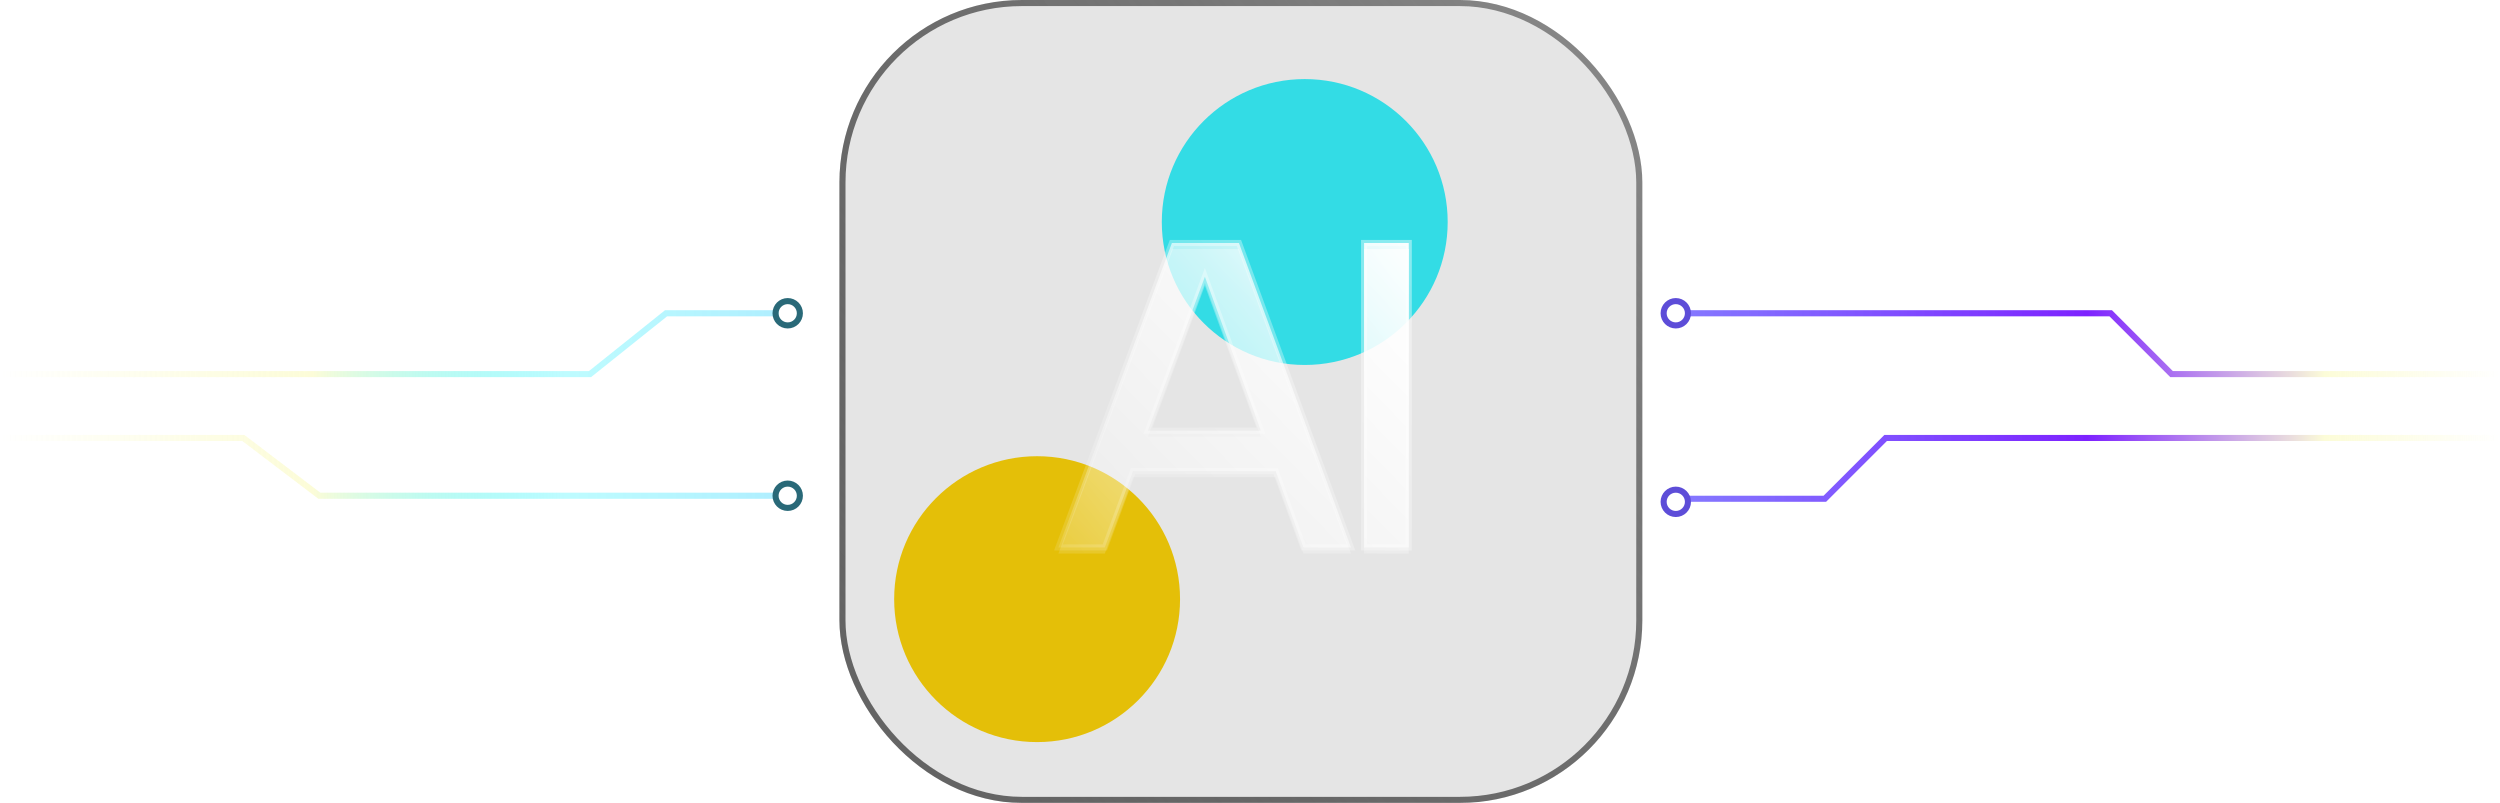 <svg width="411" height="132" viewBox="0 0 411 132" fill="none" xmlns="http://www.w3.org/2000/svg">
<circle cx="214.5" cy="36.5" r="23.5" fill="#35F5FF"/>
<circle cx="170.5" cy="98.5" r="23.5" fill="#FED405"/>
<g filter="url(#filter0_b_7128_158638)">
<rect x="138" width="132" height="132" rx="30" fill="#242424" fill-opacity="0.12"/>
<rect x="138.5" y="0.5" width="131" height="131" rx="29.5" stroke="url(#paint0_linear_7128_158638)"/>
</g>
<g filter="url(#filter1_f_7128_158638)">
<path d="M174.004 90L192.659 39.95H203.684L222.094 90H214.289L209.721 77.453H186.271L181.634 90H174.004ZM207.289 70.802L198.084 45.498L188.721 70.802H207.289ZM231.604 90H224.254V39.95H231.604V90Z" fill="url(#paint1_linear_7128_158638)"/>
</g>
<mask id="path-6-outside-1_7128_158638" maskUnits="userSpaceOnUse" x="173" y="39" width="60" height="52" fill="black">
<rect fill="white" x="173" y="39" width="60" height="52"/>
<path d="M174.004 90L192.659 39.95H203.684L222.094 90H214.289L209.721 77.453H186.271L181.634 90H174.004ZM207.289 70.802L198.084 45.498L188.721 70.802H207.289ZM231.604 90H224.254V39.95H231.604V90Z"/>
</mask>
<g filter="url(#filter2_i_7128_158638)">
<path d="M174.004 90L192.659 39.95H203.684L222.094 90H214.289L209.721 77.453H186.271L181.634 90H174.004ZM207.289 70.802L198.084 45.498L188.721 70.802H207.289ZM231.604 90H224.254V39.95H231.604V90Z" fill="url(#paint2_linear_7128_158638)"/>
</g>
<path d="M174.004 90L173.535 89.825L173.284 90.5H174.004V90ZM192.659 39.95V39.45H192.312L192.19 39.775L192.659 39.95ZM203.684 39.95L204.153 39.777L204.033 39.45H203.684V39.95ZM222.094 90V90.5H222.811L222.563 89.827L222.094 90ZM214.289 90L213.819 90.171L213.939 90.5H214.289V90ZM209.721 77.453L210.191 77.281L210.071 76.953H209.721V77.453ZM186.271 77.453V76.953H185.923L185.802 77.279L186.271 77.453ZM181.634 90V90.5H181.982L182.103 90.173L181.634 90ZM207.289 70.802V71.302H208.003L207.759 70.632L207.289 70.802ZM198.084 45.498L198.554 45.327L198.088 44.046L197.615 45.324L198.084 45.498ZM188.721 70.802L188.252 70.629L188.003 71.302H188.721V70.802ZM174.472 90.175L193.127 40.125L192.19 39.775L173.535 89.825L174.472 90.175ZM192.659 40.45H203.684V39.45H192.659V40.45ZM203.215 40.123L221.625 90.173L222.563 89.827L204.153 39.777L203.215 40.123ZM222.094 89.5H214.289V90.5H222.094V89.5ZM214.759 89.829L210.191 77.281L209.252 77.624L213.819 90.171L214.759 89.829ZM209.721 76.953H186.271V77.953H209.721V76.953ZM185.802 77.279L181.165 89.827L182.103 90.173L186.74 77.626L185.802 77.279ZM181.634 89.5H174.004V90.5H181.634V89.5ZM207.759 70.632L198.554 45.327L197.614 45.668L206.819 70.973L207.759 70.632ZM197.615 45.324L188.252 70.629L189.19 70.976L198.553 45.671L197.615 45.324ZM188.721 71.302H207.289V70.302H188.721V71.302ZM231.604 90V90.5H232.104V90H231.604ZM224.254 90H223.754V90.5H224.254V90ZM224.254 39.95V39.45H223.754V39.95H224.254ZM231.604 39.95H232.104V39.45H231.604V39.95ZM231.604 89.5H224.254V90.5H231.604V89.5ZM224.754 90V39.95H223.754V90H224.754ZM224.254 40.45H231.604V39.45H224.254V40.45ZM231.104 39.95V90H232.104V39.95H231.104Z" fill="url(#paint3_linear_7128_158638)" mask="url(#path-6-outside-1_7128_158638)"/>
<path d="M0 61.5L97 61.5L109.5 51.5L128 51.5M411 61.5L357 61.5L347 51.5L277.5 51.5" stroke="url(#paint4_linear_7128_158638)"/>
<path d="M0 72L40 72L52.5 81.5L127.5 81.5M411 72L310 72L300 82L277.5 82" stroke="url(#paint5_linear_7128_158638)"/>
<circle cx="129.5" cy="51.5" r="2" stroke="#296978"/>
<circle cx="275.5" cy="51.5" r="2" stroke="#5D4DD8"/>
<circle cx="275.5" cy="82.5" r="2" stroke="#5D4DD8"/>
<path d="M131.5 81.5C131.5 82.605 130.605 83.5 129.5 83.5C128.395 83.5 127.5 82.605 127.5 81.5C127.5 80.395 128.395 79.5 129.5 79.5C130.605 79.5 131.5 80.395 131.5 81.5Z" stroke="#296978"/>
<defs>
<filter id="filter0_b_7128_158638" x="78" y="-60" width="252" height="252" filterUnits="userSpaceOnUse" color-interpolation-filters="sRGB">
<feFlood flood-opacity="0" result="BackgroundImageFix"/>
<feGaussianBlur in="BackgroundImageFix" stdDeviation="30"/>
<feComposite in2="SourceAlpha" operator="in" result="effect1_backgroundBlur_7128_158638"/>
<feBlend mode="normal" in="SourceGraphic" in2="effect1_backgroundBlur_7128_158638" result="shape"/>
</filter>
<filter id="filter1_f_7128_158638" x="164.004" y="29.949" width="77.6" height="70.051" filterUnits="userSpaceOnUse" color-interpolation-filters="sRGB">
<feFlood flood-opacity="0" result="BackgroundImageFix"/>
<feBlend mode="normal" in="SourceGraphic" in2="BackgroundImageFix" result="shape"/>
<feGaussianBlur stdDeviation="5" result="effect1_foregroundBlur_7128_158638"/>
</filter>
<filter id="filter2_i_7128_158638" x="174.004" y="39.949" width="57.6" height="51.051" filterUnits="userSpaceOnUse" color-interpolation-filters="sRGB">
<feFlood flood-opacity="0" result="BackgroundImageFix"/>
<feBlend mode="normal" in="SourceGraphic" in2="BackgroundImageFix" result="shape"/>
<feColorMatrix in="SourceAlpha" type="matrix" values="0 0 0 0 0 0 0 0 0 0 0 0 0 0 0 0 0 0 127 0" result="hardAlpha"/>
<feOffset dy="1"/>
<feGaussianBlur stdDeviation="1.15"/>
<feComposite in2="hardAlpha" operator="arithmetic" k2="-1" k3="1"/>
<feColorMatrix type="matrix" values="0 0 0 0 0 0 0 0 0 0 0 0 0 0 0 0 0 0 0.25 0"/>
<feBlend mode="normal" in2="shape" result="effect1_innerShadow_7128_158638"/>
</filter>
<linearGradient id="paint0_linear_7128_158638" x1="285" y1="-9" x2="119" y2="132" gradientUnits="userSpaceOnUse">
<stop stop-opacity="0.35"/>
<stop offset="1" stop-color="#666666"/>
</linearGradient>
<linearGradient id="paint1_linear_7128_158638" x1="235" y1="36" x2="173" y2="96.5" gradientUnits="userSpaceOnUse">
<stop stop-color="white"/>
<stop offset="1" stop-color="white" stop-opacity="0.06"/>
</linearGradient>
<linearGradient id="paint2_linear_7128_158638" x1="173" y1="94" x2="248" y2="36" gradientUnits="userSpaceOnUse">
<stop stop-color="white" stop-opacity="0.11"/>
<stop offset="0.56" stop-color="white" stop-opacity="0.28"/>
<stop offset="0.77" stop-color="white" stop-opacity="0.59"/>
<stop offset="0.94" stop-color="white"/>
</linearGradient>
<linearGradient id="paint3_linear_7128_158638" x1="243.5" y1="32.5" x2="168" y2="99.5" gradientUnits="userSpaceOnUse">
<stop stop-color="white" stop-opacity="0.49"/>
<stop offset="1" stop-color="white" stop-opacity="0.07"/>
</linearGradient>
<linearGradient id="paint4_linear_7128_158638" x1="-2.18557e-07" y1="56.5" x2="411" y2="56.5" gradientUnits="userSpaceOnUse">
<stop stop-color="#FCFCD8" stop-opacity="0"/>
<stop offset="0.125" stop-color="#FCFCD8"/>
<stop offset="0.225" stop-color="#35F5FF" stop-opacity="0.32"/>
<stop offset="0.835" stop-color="#7D22FF"/>
<stop offset="0.93" stop-color="#FCFCD8"/>
<stop offset="1" stop-color="#FCFCD8" stop-opacity="0"/>
</linearGradient>
<linearGradient id="paint5_linear_7128_158638" x1="2.18557e-07" y1="77" x2="411" y2="77" gradientUnits="userSpaceOnUse">
<stop stop-color="#FCFCD8" stop-opacity="0"/>
<stop offset="0.125" stop-color="#FCFCD8"/>
<stop offset="0.225" stop-color="#35F5FF" stop-opacity="0.32"/>
<stop offset="0.835" stop-color="#7D22FF"/>
<stop offset="0.93" stop-color="#FCFCD8"/>
<stop offset="1" stop-color="#FCFCD8" stop-opacity="0"/>
</linearGradient>
</defs>
</svg>
